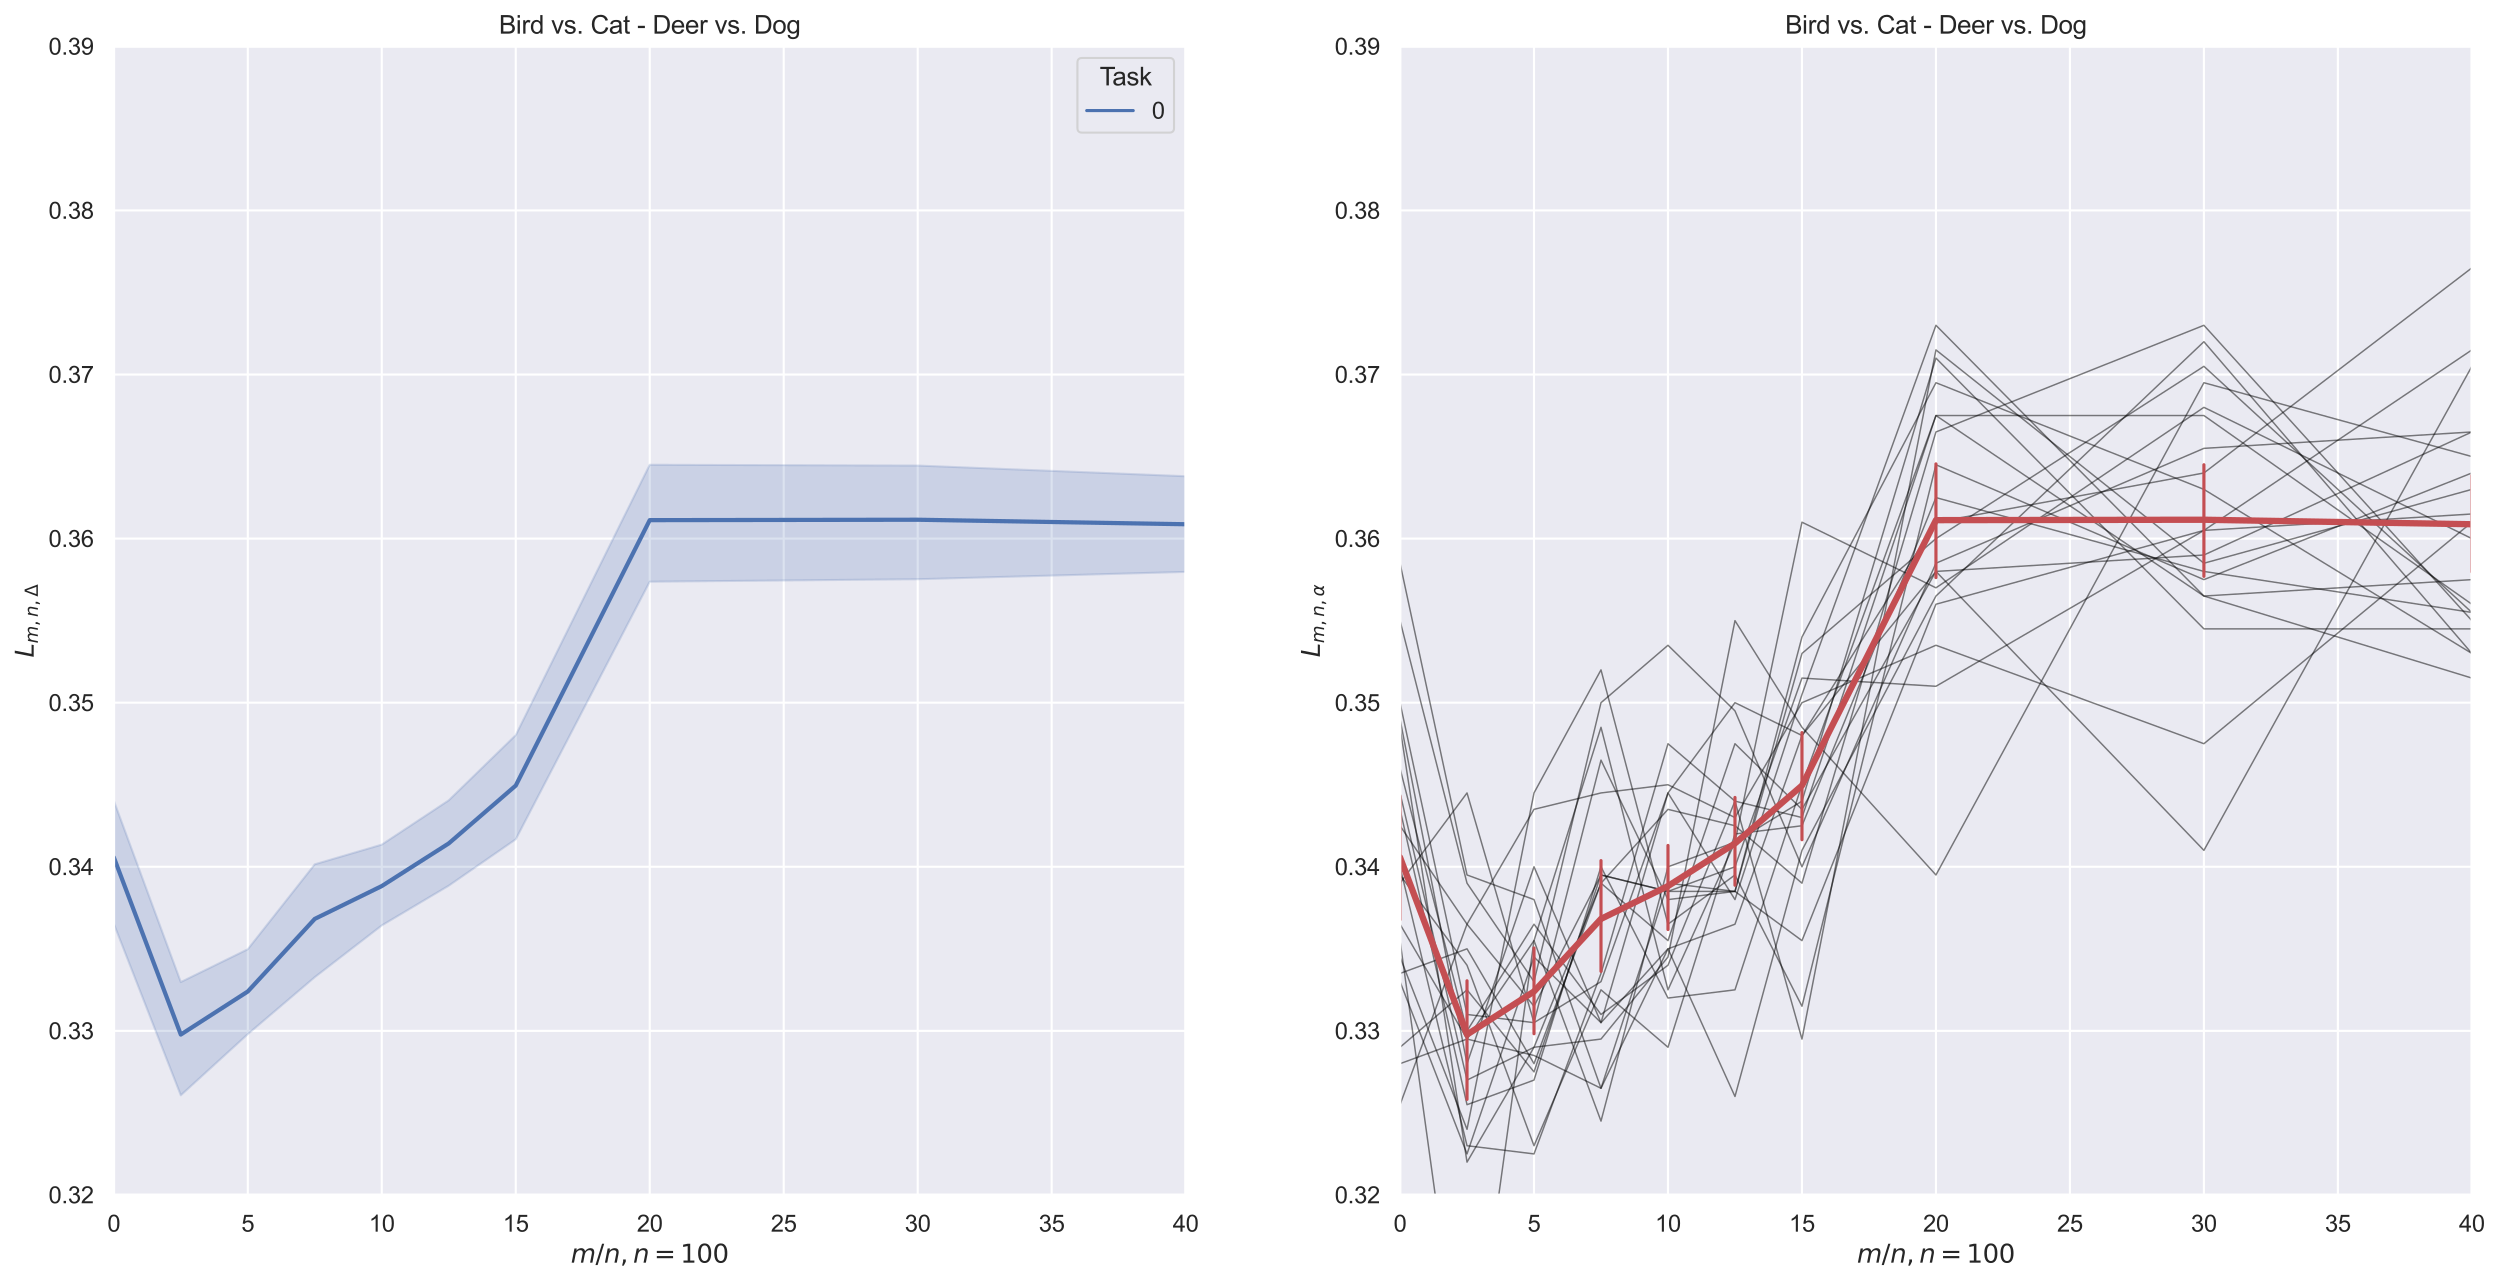 <?xml version="1.0" encoding="utf-8" standalone="no"?>
<!DOCTYPE svg PUBLIC "-//W3C//DTD SVG 1.1//EN"
  "http://www.w3.org/Graphics/SVG/1.1/DTD/svg11.dtd">
<svg xmlns:xlink="http://www.w3.org/1999/xlink" width="1183.184pt" height="607.27pt" viewBox="0 0 1183.184 607.27" xmlns="http://www.w3.org/2000/svg" version="1.1">
 <defs>
  <style type="text/css">*{stroke-linejoin: round; stroke-linecap: butt}</style>
 </defs>
 <g id="figure_1">
  <g id="patch_1">
   <path d="M 0 607.27 
L 1183.184 607.27 
L 1183.184 0 
L 0 0 
z
" style="fill: #ffffff"/>
  </g>
  <g id="axes_1">
   <g id="patch_2">
    <path d="M 53.867 565.536 
L 561.14 565.536 
L 561.14 21.936 
L 53.867 21.936 
z
" style="fill: #eaeaf2"/>
   </g>
   <g id="matplotlib.axis_1">
    <g id="xtick_1">
     <g id="line2d_1">
      <path d="M 53.867 565.536 
L 53.867 21.936 
" clip-path="url(#p4b720cc96a)" style="fill: none; stroke: #ffffff; stroke-linecap: round"/>
     </g>
     <g id="text_1">
      <!-- 0 -->
      <g style="fill: #262626" transform="translate(50.809 582.909)scale(0.11 -0.11)">
       <defs>
        <path id="ArialMT-30" d="M 266 2259 
Q 266 3072 433 3567 
Q 600 4063 929 4331 
Q 1259 4600 1759 4600 
Q 2128 4600 2406 4451 
Q 2684 4303 2865 4023 
Q 3047 3744 3150 3342 
Q 3253 2941 3253 2259 
Q 3253 1453 3087 958 
Q 2922 463 2592 192 
Q 2263 -78 1759 -78 
Q 1097 -78 719 397 
Q 266 969 266 2259 
z
M 844 2259 
Q 844 1131 1108 757 
Q 1372 384 1759 384 
Q 2147 384 2411 759 
Q 2675 1134 2675 2259 
Q 2675 3391 2411 3762 
Q 2147 4134 1753 4134 
Q 1366 4134 1134 3806 
Q 844 3388 844 2259 
z
" transform="scale(0.016)"/>
       </defs>
       <use xlink:href="#ArialMT-30"/>
      </g>
     </g>
    </g>
    <g id="xtick_2">
     <g id="line2d_2">
      <path d="M 117.276 565.536 
L 117.276 21.936 
" clip-path="url(#p4b720cc96a)" style="fill: none; stroke: #ffffff; stroke-linecap: round"/>
     </g>
     <g id="text_2">
      <!-- 5 -->
      <g style="fill: #262626" transform="translate(114.218 582.909)scale(0.11 -0.11)">
       <defs>
        <path id="ArialMT-35" d="M 266 1200 
L 856 1250 
Q 922 819 1161 601 
Q 1400 384 1738 384 
Q 2144 384 2425 690 
Q 2706 997 2706 1503 
Q 2706 1984 2436 2262 
Q 2166 2541 1728 2541 
Q 1456 2541 1237 2417 
Q 1019 2294 894 2097 
L 366 2166 
L 809 4519 
L 3088 4519 
L 3088 3981 
L 1259 3981 
L 1013 2750 
Q 1425 3038 1878 3038 
Q 2478 3038 2890 2622 
Q 3303 2206 3303 1553 
Q 3303 931 2941 478 
Q 2500 -78 1738 -78 
Q 1113 -78 717 272 
Q 322 622 266 1200 
z
" transform="scale(0.016)"/>
       </defs>
       <use xlink:href="#ArialMT-35"/>
      </g>
     </g>
    </g>
    <g id="xtick_3">
     <g id="line2d_3">
      <path d="M 180.685 565.536 
L 180.685 21.936 
" clip-path="url(#p4b720cc96a)" style="fill: none; stroke: #ffffff; stroke-linecap: round"/>
     </g>
     <g id="text_3">
      <!-- 10 -->
      <g style="fill: #262626" transform="translate(174.568 582.909)scale(0.11 -0.11)">
       <defs>
        <path id="ArialMT-31" d="M 2384 0 
L 1822 0 
L 1822 3584 
Q 1619 3391 1289 3197 
Q 959 3003 697 2906 
L 697 3450 
Q 1169 3672 1522 3987 
Q 1875 4303 2022 4600 
L 2384 4600 
L 2384 0 
z
" transform="scale(0.016)"/>
       </defs>
       <use xlink:href="#ArialMT-31"/>
       <use xlink:href="#ArialMT-30" x="55.615"/>
      </g>
     </g>
    </g>
    <g id="xtick_4">
     <g id="line2d_4">
      <path d="M 244.094 565.536 
L 244.094 21.936 
" clip-path="url(#p4b720cc96a)" style="fill: none; stroke: #ffffff; stroke-linecap: round"/>
     </g>
     <g id="text_4">
      <!-- 15 -->
      <g style="fill: #262626" transform="translate(237.977 582.909)scale(0.11 -0.11)">
       <use xlink:href="#ArialMT-31"/>
       <use xlink:href="#ArialMT-35" x="55.615"/>
      </g>
     </g>
    </g>
    <g id="xtick_5">
     <g id="line2d_5">
      <path d="M 307.503 565.536 
L 307.503 21.936 
" clip-path="url(#p4b720cc96a)" style="fill: none; stroke: #ffffff; stroke-linecap: round"/>
     </g>
     <g id="text_5">
      <!-- 20 -->
      <g style="fill: #262626" transform="translate(301.386 582.909)scale(0.11 -0.11)">
       <defs>
        <path id="ArialMT-32" d="M 3222 541 
L 3222 0 
L 194 0 
Q 188 203 259 391 
Q 375 700 629 1000 
Q 884 1300 1366 1694 
Q 2113 2306 2375 2664 
Q 2638 3022 2638 3341 
Q 2638 3675 2398 3904 
Q 2159 4134 1775 4134 
Q 1369 4134 1125 3890 
Q 881 3647 878 3216 
L 300 3275 
Q 359 3922 746 4261 
Q 1134 4600 1788 4600 
Q 2447 4600 2831 4234 
Q 3216 3869 3216 3328 
Q 3216 3053 3103 2787 
Q 2991 2522 2730 2228 
Q 2469 1934 1863 1422 
Q 1356 997 1212 845 
Q 1069 694 975 541 
L 3222 541 
z
" transform="scale(0.016)"/>
       </defs>
       <use xlink:href="#ArialMT-32"/>
       <use xlink:href="#ArialMT-30" x="55.615"/>
      </g>
     </g>
    </g>
    <g id="xtick_6">
     <g id="line2d_6">
      <path d="M 370.912 565.536 
L 370.912 21.936 
" clip-path="url(#p4b720cc96a)" style="fill: none; stroke: #ffffff; stroke-linecap: round"/>
     </g>
     <g id="text_6">
      <!-- 25 -->
      <g style="fill: #262626" transform="translate(364.795 582.909)scale(0.11 -0.11)">
       <use xlink:href="#ArialMT-32"/>
       <use xlink:href="#ArialMT-35" x="55.615"/>
      </g>
     </g>
    </g>
    <g id="xtick_7">
     <g id="line2d_7">
      <path d="M 434.322 565.536 
L 434.322 21.936 
" clip-path="url(#p4b720cc96a)" style="fill: none; stroke: #ffffff; stroke-linecap: round"/>
     </g>
     <g id="text_7">
      <!-- 30 -->
      <g style="fill: #262626" transform="translate(428.205 582.909)scale(0.11 -0.11)">
       <defs>
        <path id="ArialMT-33" d="M 269 1209 
L 831 1284 
Q 928 806 1161 595 
Q 1394 384 1728 384 
Q 2125 384 2398 659 
Q 2672 934 2672 1341 
Q 2672 1728 2419 1979 
Q 2166 2231 1775 2231 
Q 1616 2231 1378 2169 
L 1441 2663 
Q 1497 2656 1531 2656 
Q 1891 2656 2178 2843 
Q 2466 3031 2466 3422 
Q 2466 3731 2256 3934 
Q 2047 4138 1716 4138 
Q 1388 4138 1169 3931 
Q 950 3725 888 3313 
L 325 3413 
Q 428 3978 793 4289 
Q 1159 4600 1703 4600 
Q 2078 4600 2393 4439 
Q 2709 4278 2876 4000 
Q 3044 3722 3044 3409 
Q 3044 3113 2884 2869 
Q 2725 2625 2413 2481 
Q 2819 2388 3044 2092 
Q 3269 1797 3269 1353 
Q 3269 753 2831 336 
Q 2394 -81 1725 -81 
Q 1122 -81 723 278 
Q 325 638 269 1209 
z
" transform="scale(0.016)"/>
       </defs>
       <use xlink:href="#ArialMT-33"/>
       <use xlink:href="#ArialMT-30" x="55.615"/>
      </g>
     </g>
    </g>
    <g id="xtick_8">
     <g id="line2d_8">
      <path d="M 497.731 565.536 
L 497.731 21.936 
" clip-path="url(#p4b720cc96a)" style="fill: none; stroke: #ffffff; stroke-linecap: round"/>
     </g>
     <g id="text_8">
      <!-- 35 -->
      <g style="fill: #262626" transform="translate(491.614 582.909)scale(0.11 -0.11)">
       <use xlink:href="#ArialMT-33"/>
       <use xlink:href="#ArialMT-35" x="55.615"/>
      </g>
     </g>
    </g>
    <g id="xtick_9">
     <g id="line2d_9">
      <path d="M 561.14 565.536 
L 561.14 21.936 
" clip-path="url(#p4b720cc96a)" style="fill: none; stroke: #ffffff; stroke-linecap: round"/>
     </g>
     <g id="text_9">
      <!-- 40 -->
      <g style="fill: #262626" transform="translate(555.023 582.909)scale(0.11 -0.11)">
       <defs>
        <path id="ArialMT-34" d="M 2069 0 
L 2069 1097 
L 81 1097 
L 81 1613 
L 2172 4581 
L 2631 4581 
L 2631 1613 
L 3250 1613 
L 3250 1097 
L 2631 1097 
L 2631 0 
L 2069 0 
z
M 2069 1613 
L 2069 3678 
L 634 1613 
L 2069 1613 
z
" transform="scale(0.016)"/>
       </defs>
       <use xlink:href="#ArialMT-34"/>
       <use xlink:href="#ArialMT-30" x="55.615"/>
      </g>
     </g>
    </g>
    <g id="text_10">
     <!-- $m/n, n = 100$ -->
     <g style="fill: #262626" transform="translate(270.123 597.685)scale(0.12 -0.12)">
      <defs>
       <path id="DejaVuSans-Oblique-6d" d="M 5747 2113 
L 5338 0 
L 4763 0 
L 5166 2094 
Q 5191 2228 5203 2325 
Q 5216 2422 5216 2491 
Q 5216 2772 5059 2928 
Q 4903 3084 4622 3084 
Q 4203 3084 3875 2770 
Q 3547 2456 3450 1953 
L 3066 0 
L 2491 0 
L 2900 2094 
Q 2925 2209 2937 2307 
Q 2950 2406 2950 2484 
Q 2950 2769 2794 2926 
Q 2638 3084 2363 3084 
Q 1938 3084 1609 2770 
Q 1281 2456 1184 1953 
L 800 0 
L 225 0 
L 909 3500 
L 1484 3500 
L 1375 2956 
Q 1609 3263 1923 3423 
Q 2238 3584 2597 3584 
Q 2978 3584 3223 3384 
Q 3469 3184 3519 2828 
Q 3781 3197 4126 3390 
Q 4472 3584 4856 3584 
Q 5306 3584 5551 3325 
Q 5797 3066 5797 2591 
Q 5797 2488 5784 2364 
Q 5772 2241 5747 2113 
z
" transform="scale(0.016)"/>
       <path id="DejaVuSans-2f" d="M 1625 4666 
L 2156 4666 
L 531 -594 
L 0 -594 
L 1625 4666 
z
" transform="scale(0.016)"/>
       <path id="DejaVuSans-Oblique-6e" d="M 3566 2113 
L 3156 0 
L 2578 0 
L 2988 2091 
Q 3016 2238 3031 2350 
Q 3047 2463 3047 2528 
Q 3047 2791 2881 2937 
Q 2716 3084 2419 3084 
Q 1956 3084 1622 2776 
Q 1288 2469 1184 1941 
L 800 0 
L 225 0 
L 903 3500 
L 1478 3500 
L 1363 2950 
Q 1603 3253 1940 3418 
Q 2278 3584 2650 3584 
Q 3113 3584 3367 3334 
Q 3622 3084 3622 2631 
Q 3622 2519 3608 2391 
Q 3594 2263 3566 2113 
z
" transform="scale(0.016)"/>
       <path id="DejaVuSans-2c" d="M 750 794 
L 1409 794 
L 1409 256 
L 897 -744 
L 494 -744 
L 750 256 
L 750 794 
z
" transform="scale(0.016)"/>
       <path id="DejaVuSans-3d" d="M 678 2906 
L 4684 2906 
L 4684 2381 
L 678 2381 
L 678 2906 
z
M 678 1631 
L 4684 1631 
L 4684 1100 
L 678 1100 
L 678 1631 
z
" transform="scale(0.016)"/>
       <path id="DejaVuSans-31" d="M 794 531 
L 1825 531 
L 1825 4091 
L 703 3866 
L 703 4441 
L 1819 4666 
L 2450 4666 
L 2450 531 
L 3481 531 
L 3481 0 
L 794 0 
L 794 531 
z
" transform="scale(0.016)"/>
       <path id="DejaVuSans-30" d="M 2034 4250 
Q 1547 4250 1301 3770 
Q 1056 3291 1056 2328 
Q 1056 1369 1301 889 
Q 1547 409 2034 409 
Q 2525 409 2770 889 
Q 3016 1369 3016 2328 
Q 3016 3291 2770 3770 
Q 2525 4250 2034 4250 
z
M 2034 4750 
Q 2819 4750 3233 4129 
Q 3647 3509 3647 2328 
Q 3647 1150 3233 529 
Q 2819 -91 2034 -91 
Q 1250 -91 836 529 
Q 422 1150 422 2328 
Q 422 3509 836 4129 
Q 1250 4750 2034 4750 
z
" transform="scale(0.016)"/>
      </defs>
      <use xlink:href="#DejaVuSans-Oblique-6d" transform="translate(0 0.781)"/>
      <use xlink:href="#DejaVuSans-2f" transform="translate(97.412 0.781)"/>
      <use xlink:href="#DejaVuSans-Oblique-6e" transform="translate(131.104 0.781)"/>
      <use xlink:href="#DejaVuSans-2c" transform="translate(194.482 0.781)"/>
      <use xlink:href="#DejaVuSans-Oblique-6e" transform="translate(245.752 0.781)"/>
      <use xlink:href="#DejaVuSans-3d" transform="translate(328.613 0.781)"/>
      <use xlink:href="#DejaVuSans-31" transform="translate(431.885 0.781)"/>
      <use xlink:href="#DejaVuSans-30" transform="translate(495.508 0.781)"/>
      <use xlink:href="#DejaVuSans-30" transform="translate(559.131 0.781)"/>
     </g>
    </g>
   </g>
   <g id="matplotlib.axis_2">
    <g id="ytick_1">
     <g id="line2d_10">
      <path d="M 53.867 565.536 
L 561.14 565.536 
" clip-path="url(#p4b720cc96a)" style="fill: none; stroke: #ffffff; stroke-linecap: round"/>
     </g>
     <g id="text_11">
      <!-- 0.32 -->
      <g style="fill: #262626" transform="translate(22.96 569.472)scale(0.11 -0.11)">
       <defs>
        <path id="ArialMT-2e" d="M 581 0 
L 581 641 
L 1222 641 
L 1222 0 
L 581 0 
z
" transform="scale(0.016)"/>
       </defs>
       <use xlink:href="#ArialMT-30"/>
       <use xlink:href="#ArialMT-2e" x="55.615"/>
       <use xlink:href="#ArialMT-33" x="83.398"/>
       <use xlink:href="#ArialMT-32" x="139.014"/>
      </g>
     </g>
    </g>
    <g id="ytick_2">
     <g id="line2d_11">
      <path d="M 53.867 487.878 
L 561.14 487.878 
" clip-path="url(#p4b720cc96a)" style="fill: none; stroke: #ffffff; stroke-linecap: round"/>
     </g>
     <g id="text_12">
      <!-- 0.33 -->
      <g style="fill: #262626" transform="translate(22.96 491.815)scale(0.11 -0.11)">
       <use xlink:href="#ArialMT-30"/>
       <use xlink:href="#ArialMT-2e" x="55.615"/>
       <use xlink:href="#ArialMT-33" x="83.398"/>
       <use xlink:href="#ArialMT-33" x="139.014"/>
      </g>
     </g>
    </g>
    <g id="ytick_3">
     <g id="line2d_12">
      <path d="M 53.867 410.221 
L 561.14 410.221 
" clip-path="url(#p4b720cc96a)" style="fill: none; stroke: #ffffff; stroke-linecap: round"/>
     </g>
     <g id="text_13">
      <!-- 0.34 -->
      <g style="fill: #262626" transform="translate(22.96 414.158)scale(0.11 -0.11)">
       <use xlink:href="#ArialMT-30"/>
       <use xlink:href="#ArialMT-2e" x="55.615"/>
       <use xlink:href="#ArialMT-33" x="83.398"/>
       <use xlink:href="#ArialMT-34" x="139.014"/>
      </g>
     </g>
    </g>
    <g id="ytick_4">
     <g id="line2d_13">
      <path d="M 53.867 332.564 
L 561.14 332.564 
" clip-path="url(#p4b720cc96a)" style="fill: none; stroke: #ffffff; stroke-linecap: round"/>
     </g>
     <g id="text_14">
      <!-- 0.35 -->
      <g style="fill: #262626" transform="translate(22.96 336.501)scale(0.11 -0.11)">
       <use xlink:href="#ArialMT-30"/>
       <use xlink:href="#ArialMT-2e" x="55.615"/>
       <use xlink:href="#ArialMT-33" x="83.398"/>
       <use xlink:href="#ArialMT-35" x="139.014"/>
      </g>
     </g>
    </g>
    <g id="ytick_5">
     <g id="line2d_14">
      <path d="M 53.867 254.907 
L 561.14 254.907 
" clip-path="url(#p4b720cc96a)" style="fill: none; stroke: #ffffff; stroke-linecap: round"/>
     </g>
     <g id="text_15">
      <!-- 0.36 -->
      <g style="fill: #262626" transform="translate(22.96 258.844)scale(0.11 -0.11)">
       <defs>
        <path id="ArialMT-36" d="M 3184 3459 
L 2625 3416 
Q 2550 3747 2413 3897 
Q 2184 4138 1850 4138 
Q 1581 4138 1378 3988 
Q 1113 3794 959 3422 
Q 806 3050 800 2363 
Q 1003 2672 1297 2822 
Q 1591 2972 1913 2972 
Q 2475 2972 2870 2558 
Q 3266 2144 3266 1488 
Q 3266 1056 3080 686 
Q 2894 316 2569 119 
Q 2244 -78 1831 -78 
Q 1128 -78 684 439 
Q 241 956 241 2144 
Q 241 3472 731 4075 
Q 1159 4600 1884 4600 
Q 2425 4600 2770 4297 
Q 3116 3994 3184 3459 
z
M 888 1484 
Q 888 1194 1011 928 
Q 1134 663 1356 523 
Q 1578 384 1822 384 
Q 2178 384 2434 671 
Q 2691 959 2691 1453 
Q 2691 1928 2437 2201 
Q 2184 2475 1800 2475 
Q 1419 2475 1153 2201 
Q 888 1928 888 1484 
z
" transform="scale(0.016)"/>
       </defs>
       <use xlink:href="#ArialMT-30"/>
       <use xlink:href="#ArialMT-2e" x="55.615"/>
       <use xlink:href="#ArialMT-33" x="83.398"/>
       <use xlink:href="#ArialMT-36" x="139.014"/>
      </g>
     </g>
    </g>
    <g id="ytick_6">
     <g id="line2d_15">
      <path d="M 53.867 177.25 
L 561.14 177.25 
" clip-path="url(#p4b720cc96a)" style="fill: none; stroke: #ffffff; stroke-linecap: round"/>
     </g>
     <g id="text_16">
      <!-- 0.37 -->
      <g style="fill: #262626" transform="translate(22.96 181.187)scale(0.11 -0.11)">
       <defs>
        <path id="ArialMT-37" d="M 303 3981 
L 303 4522 
L 3269 4522 
L 3269 4084 
Q 2831 3619 2401 2847 
Q 1972 2075 1738 1259 
Q 1569 684 1522 0 
L 944 0 
Q 953 541 1156 1306 
Q 1359 2072 1739 2783 
Q 2119 3494 2547 3981 
L 303 3981 
z
" transform="scale(0.016)"/>
       </defs>
       <use xlink:href="#ArialMT-30"/>
       <use xlink:href="#ArialMT-2e" x="55.615"/>
       <use xlink:href="#ArialMT-33" x="83.398"/>
       <use xlink:href="#ArialMT-37" x="139.014"/>
      </g>
     </g>
    </g>
    <g id="ytick_7">
     <g id="line2d_16">
      <path d="M 53.867 99.593 
L 561.14 99.593 
" clip-path="url(#p4b720cc96a)" style="fill: none; stroke: #ffffff; stroke-linecap: round"/>
     </g>
     <g id="text_17">
      <!-- 0.38 -->
      <g style="fill: #262626" transform="translate(22.96 103.53)scale(0.11 -0.11)">
       <defs>
        <path id="ArialMT-38" d="M 1131 2484 
Q 781 2613 612 2850 
Q 444 3088 444 3419 
Q 444 3919 803 4259 
Q 1163 4600 1759 4600 
Q 2359 4600 2725 4251 
Q 3091 3903 3091 3403 
Q 3091 3084 2923 2848 
Q 2756 2613 2416 2484 
Q 2838 2347 3058 2040 
Q 3278 1734 3278 1309 
Q 3278 722 2862 322 
Q 2447 -78 1769 -78 
Q 1091 -78 675 323 
Q 259 725 259 1325 
Q 259 1772 486 2073 
Q 713 2375 1131 2484 
z
M 1019 3438 
Q 1019 3113 1228 2906 
Q 1438 2700 1772 2700 
Q 2097 2700 2305 2904 
Q 2513 3109 2513 3406 
Q 2513 3716 2298 3927 
Q 2084 4138 1766 4138 
Q 1444 4138 1231 3931 
Q 1019 3725 1019 3438 
z
M 838 1322 
Q 838 1081 952 856 
Q 1066 631 1291 507 
Q 1516 384 1775 384 
Q 2178 384 2440 643 
Q 2703 903 2703 1303 
Q 2703 1709 2433 1975 
Q 2163 2241 1756 2241 
Q 1359 2241 1098 1978 
Q 838 1716 838 1322 
z
" transform="scale(0.016)"/>
       </defs>
       <use xlink:href="#ArialMT-30"/>
       <use xlink:href="#ArialMT-2e" x="55.615"/>
       <use xlink:href="#ArialMT-33" x="83.398"/>
       <use xlink:href="#ArialMT-38" x="139.014"/>
      </g>
     </g>
    </g>
    <g id="ytick_8">
     <g id="line2d_17">
      <path d="M 53.867 21.936 
L 561.14 21.936 
" clip-path="url(#p4b720cc96a)" style="fill: none; stroke: #ffffff; stroke-linecap: round"/>
     </g>
     <g id="text_18">
      <!-- 0.39 -->
      <g style="fill: #262626" transform="translate(22.96 25.872)scale(0.11 -0.11)">
       <defs>
        <path id="ArialMT-39" d="M 350 1059 
L 891 1109 
Q 959 728 1153 556 
Q 1347 384 1650 384 
Q 1909 384 2104 503 
Q 2300 622 2425 820 
Q 2550 1019 2634 1356 
Q 2719 1694 2719 2044 
Q 2719 2081 2716 2156 
Q 2547 1888 2255 1720 
Q 1963 1553 1622 1553 
Q 1053 1553 659 1965 
Q 266 2378 266 3053 
Q 266 3750 677 4175 
Q 1088 4600 1706 4600 
Q 2153 4600 2523 4359 
Q 2894 4119 3086 3673 
Q 3278 3228 3278 2384 
Q 3278 1506 3087 986 
Q 2897 466 2520 194 
Q 2144 -78 1638 -78 
Q 1100 -78 759 220 
Q 419 519 350 1059 
z
M 2653 3081 
Q 2653 3566 2395 3850 
Q 2138 4134 1775 4134 
Q 1400 4134 1122 3828 
Q 844 3522 844 3034 
Q 844 2597 1108 2323 
Q 1372 2050 1759 2050 
Q 2150 2050 2401 2323 
Q 2653 2597 2653 3081 
z
" transform="scale(0.016)"/>
       </defs>
       <use xlink:href="#ArialMT-30"/>
       <use xlink:href="#ArialMT-2e" x="55.615"/>
       <use xlink:href="#ArialMT-33" x="83.398"/>
       <use xlink:href="#ArialMT-39" x="139.014"/>
      </g>
     </g>
    </g>
    <g id="text_19">
     <!-- $L_{m, n, \Delta}$ -->
     <g style="fill: #262626" transform="translate(15.96 311.196)rotate(-90)scale(0.12 -0.12)">
      <defs>
       <path id="DejaVuSans-Oblique-4c" d="M 1075 4666 
L 1709 4666 
L 909 525 
L 3181 525 
L 3078 0 
L 172 0 
L 1075 4666 
z
" transform="scale(0.016)"/>
       <path id="DejaVuSans-394" d="M 2188 4044 
L 906 525 
L 3472 525 
L 2188 4044 
z
M 50 0 
L 1831 4666 
L 2547 4666 
L 4325 0 
L 50 0 
z
" transform="scale(0.016)"/>
      </defs>
      <use xlink:href="#DejaVuSans-Oblique-4c" transform="translate(0 0.094)"/>
      <use xlink:href="#DejaVuSans-Oblique-6d" transform="translate(55.713 -16.312)scale(0.7)"/>
      <use xlink:href="#DejaVuSans-2c" transform="translate(123.901 -16.312)scale(0.7)"/>
      <use xlink:href="#DejaVuSans-Oblique-6e" transform="translate(159.79 -16.312)scale(0.7)"/>
      <use xlink:href="#DejaVuSans-2c" transform="translate(204.155 -16.312)scale(0.7)"/>
      <use xlink:href="#DejaVuSans-394" transform="translate(240.044 -16.312)scale(0.7)"/>
     </g>
    </g>
   </g>
   <g id="PolyCollection_1">
    <defs>
     <path id="m88173a6c9e" d="M 53.867 -228.306 
L 53.867 -170.058 
L 85.572 -88.901 
L 117.276 -117.833 
L 148.981 -144.814 
L 180.685 -169.281 
L 212.39 -188.108 
L 244.094 -210.051 
L 307.503 -331.963 
L 434.322 -333.138 
L 561.14 -336.613 
L 561.14 -381.877 
L 561.14 -381.877 
L 434.322 -386.93 
L 307.503 -387.309 
L 244.094 -259.373 
L 212.39 -228.505 
L 180.685 -207.542 
L 148.981 -198.228 
L 117.276 -158.026 
L 85.572 -142.499 
L 53.867 -228.306 
z
" style="stroke: #4c72b0; stroke-opacity: 0.2"/>
    </defs>
    <g clip-path="url(#p4b720cc96a)">
     <use xlink:href="#m88173a6c9e" x="0" y="607.27" style="fill: #4c72b0; fill-opacity: 0.2; stroke: #4c72b0; stroke-opacity: 0.2"/>
    </g>
   </g>
   <g id="line2d_18">
    <path d="M 53.867 405.756 
L 85.572 489.626 
L 117.276 469.241 
L 148.981 434.877 
L 180.685 419.346 
L 212.39 399.155 
L 244.094 371.781 
L 307.503 246.171 
L 434.322 245.976 
L 561.14 248.112 
" clip-path="url(#p4b720cc96a)" style="fill: none; stroke: #4c72b0; stroke-width: 2; stroke-linecap: round"/>
   </g>
   <g id="line2d_19"/>
   <g id="patch_3">
    <path d="M 53.867 565.536 
L 53.867 21.936 
" style="fill: none; stroke: #ffffff; stroke-width: 1.25; stroke-linejoin: miter; stroke-linecap: square"/>
   </g>
   <g id="patch_4">
    <path d="M 561.14 565.536 
L 561.14 21.936 
" style="fill: none; stroke: #ffffff; stroke-width: 1.25; stroke-linejoin: miter; stroke-linecap: square"/>
   </g>
   <g id="patch_5">
    <path d="M 53.867 565.536 
L 561.14 565.536 
" style="fill: none; stroke: #ffffff; stroke-width: 1.25; stroke-linejoin: miter; stroke-linecap: square"/>
   </g>
   <g id="patch_6">
    <path d="M 53.867 21.936 
L 561.14 21.936 
" style="fill: none; stroke: #ffffff; stroke-width: 1.25; stroke-linejoin: miter; stroke-linecap: square"/>
   </g>
   <g id="text_20">
    <!-- Bird vs. Cat - Deer vs. Dog -->
    <g style="fill: #262626" transform="translate(236.154 15.936)scale(0.12 -0.12)">
     <defs>
      <path id="ArialMT-42" d="M 469 0 
L 469 4581 
L 2188 4581 
Q 2713 4581 3030 4442 
Q 3347 4303 3526 4014 
Q 3706 3725 3706 3409 
Q 3706 3116 3547 2856 
Q 3388 2597 3066 2438 
Q 3481 2316 3704 2022 
Q 3928 1728 3928 1328 
Q 3928 1006 3792 729 
Q 3656 453 3456 303 
Q 3256 153 2954 76 
Q 2653 0 2216 0 
L 469 0 
z
M 1075 2656 
L 2066 2656 
Q 2469 2656 2644 2709 
Q 2875 2778 2992 2937 
Q 3109 3097 3109 3338 
Q 3109 3566 3000 3739 
Q 2891 3913 2687 3977 
Q 2484 4041 1991 4041 
L 1075 4041 
L 1075 2656 
z
M 1075 541 
L 2216 541 
Q 2509 541 2628 563 
Q 2838 600 2978 687 
Q 3119 775 3209 942 
Q 3300 1109 3300 1328 
Q 3300 1584 3169 1773 
Q 3038 1963 2805 2039 
Q 2572 2116 2134 2116 
L 1075 2116 
L 1075 541 
z
" transform="scale(0.016)"/>
      <path id="ArialMT-69" d="M 425 3934 
L 425 4581 
L 988 4581 
L 988 3934 
L 425 3934 
z
M 425 0 
L 425 3319 
L 988 3319 
L 988 0 
L 425 0 
z
" transform="scale(0.016)"/>
      <path id="ArialMT-72" d="M 416 0 
L 416 3319 
L 922 3319 
L 922 2816 
Q 1116 3169 1280 3281 
Q 1444 3394 1641 3394 
Q 1925 3394 2219 3213 
L 2025 2691 
Q 1819 2813 1613 2813 
Q 1428 2813 1281 2702 
Q 1134 2591 1072 2394 
Q 978 2094 978 1738 
L 978 0 
L 416 0 
z
" transform="scale(0.016)"/>
      <path id="ArialMT-64" d="M 2575 0 
L 2575 419 
Q 2259 -75 1647 -75 
Q 1250 -75 917 144 
Q 584 363 401 755 
Q 219 1147 219 1656 
Q 219 2153 384 2558 
Q 550 2963 881 3178 
Q 1213 3394 1622 3394 
Q 1922 3394 2156 3267 
Q 2391 3141 2538 2938 
L 2538 4581 
L 3097 4581 
L 3097 0 
L 2575 0 
z
M 797 1656 
Q 797 1019 1065 703 
Q 1334 388 1700 388 
Q 2069 388 2326 689 
Q 2584 991 2584 1609 
Q 2584 2291 2321 2609 
Q 2059 2928 1675 2928 
Q 1300 2928 1048 2622 
Q 797 2316 797 1656 
z
" transform="scale(0.016)"/>
      <path id="ArialMT-20" transform="scale(0.016)"/>
      <path id="ArialMT-76" d="M 1344 0 
L 81 3319 
L 675 3319 
L 1388 1331 
Q 1503 1009 1600 663 
Q 1675 925 1809 1294 
L 2547 3319 
L 3125 3319 
L 1869 0 
L 1344 0 
z
" transform="scale(0.016)"/>
      <path id="ArialMT-73" d="M 197 991 
L 753 1078 
Q 800 744 1014 566 
Q 1228 388 1613 388 
Q 2000 388 2187 545 
Q 2375 703 2375 916 
Q 2375 1106 2209 1216 
Q 2094 1291 1634 1406 
Q 1016 1563 777 1677 
Q 538 1791 414 1992 
Q 291 2194 291 2438 
Q 291 2659 392 2848 
Q 494 3038 669 3163 
Q 800 3259 1026 3326 
Q 1253 3394 1513 3394 
Q 1903 3394 2198 3281 
Q 2494 3169 2634 2976 
Q 2775 2784 2828 2463 
L 2278 2388 
Q 2241 2644 2061 2787 
Q 1881 2931 1553 2931 
Q 1166 2931 1000 2803 
Q 834 2675 834 2503 
Q 834 2394 903 2306 
Q 972 2216 1119 2156 
Q 1203 2125 1616 2013 
Q 2213 1853 2448 1751 
Q 2684 1650 2818 1456 
Q 2953 1263 2953 975 
Q 2953 694 2789 445 
Q 2625 197 2315 61 
Q 2006 -75 1616 -75 
Q 969 -75 630 194 
Q 291 463 197 991 
z
" transform="scale(0.016)"/>
      <path id="ArialMT-43" d="M 3763 1606 
L 4369 1453 
Q 4178 706 3683 314 
Q 3188 -78 2472 -78 
Q 1731 -78 1267 223 
Q 803 525 561 1097 
Q 319 1669 319 2325 
Q 319 3041 592 3573 
Q 866 4106 1370 4382 
Q 1875 4659 2481 4659 
Q 3169 4659 3637 4309 
Q 4106 3959 4291 3325 
L 3694 3184 
Q 3534 3684 3231 3912 
Q 2928 4141 2469 4141 
Q 1941 4141 1586 3887 
Q 1231 3634 1087 3207 
Q 944 2781 944 2328 
Q 944 1744 1114 1308 
Q 1284 872 1643 656 
Q 2003 441 2422 441 
Q 2931 441 3284 734 
Q 3638 1028 3763 1606 
z
" transform="scale(0.016)"/>
      <path id="ArialMT-61" d="M 2588 409 
Q 2275 144 1986 34 
Q 1697 -75 1366 -75 
Q 819 -75 525 192 
Q 231 459 231 875 
Q 231 1119 342 1320 
Q 453 1522 633 1644 
Q 813 1766 1038 1828 
Q 1203 1872 1538 1913 
Q 2219 1994 2541 2106 
Q 2544 2222 2544 2253 
Q 2544 2597 2384 2738 
Q 2169 2928 1744 2928 
Q 1347 2928 1158 2789 
Q 969 2650 878 2297 
L 328 2372 
Q 403 2725 575 2942 
Q 747 3159 1072 3276 
Q 1397 3394 1825 3394 
Q 2250 3394 2515 3294 
Q 2781 3194 2906 3042 
Q 3031 2891 3081 2659 
Q 3109 2516 3109 2141 
L 3109 1391 
Q 3109 606 3145 398 
Q 3181 191 3288 0 
L 2700 0 
Q 2613 175 2588 409 
z
M 2541 1666 
Q 2234 1541 1622 1453 
Q 1275 1403 1131 1340 
Q 988 1278 909 1158 
Q 831 1038 831 891 
Q 831 666 1001 516 
Q 1172 366 1500 366 
Q 1825 366 2078 508 
Q 2331 650 2450 897 
Q 2541 1088 2541 1459 
L 2541 1666 
z
" transform="scale(0.016)"/>
      <path id="ArialMT-74" d="M 1650 503 
L 1731 6 
Q 1494 -44 1306 -44 
Q 1000 -44 831 53 
Q 663 150 594 308 
Q 525 466 525 972 
L 525 2881 
L 113 2881 
L 113 3319 
L 525 3319 
L 525 4141 
L 1084 4478 
L 1084 3319 
L 1650 3319 
L 1650 2881 
L 1084 2881 
L 1084 941 
Q 1084 700 1114 631 
Q 1144 563 1211 522 
Q 1278 481 1403 481 
Q 1497 481 1650 503 
z
" transform="scale(0.016)"/>
      <path id="ArialMT-2d" d="M 203 1375 
L 203 1941 
L 1931 1941 
L 1931 1375 
L 203 1375 
z
" transform="scale(0.016)"/>
      <path id="ArialMT-44" d="M 494 0 
L 494 4581 
L 2072 4581 
Q 2606 4581 2888 4516 
Q 3281 4425 3559 4188 
Q 3922 3881 4101 3404 
Q 4281 2928 4281 2316 
Q 4281 1794 4159 1391 
Q 4038 988 3847 723 
Q 3656 459 3429 307 
Q 3203 156 2883 78 
Q 2563 0 2147 0 
L 494 0 
z
M 1100 541 
L 2078 541 
Q 2531 541 2789 625 
Q 3047 709 3200 863 
Q 3416 1078 3536 1442 
Q 3656 1806 3656 2325 
Q 3656 3044 3420 3430 
Q 3184 3816 2847 3947 
Q 2603 4041 2063 4041 
L 1100 4041 
L 1100 541 
z
" transform="scale(0.016)"/>
      <path id="ArialMT-65" d="M 2694 1069 
L 3275 997 
Q 3138 488 2766 206 
Q 2394 -75 1816 -75 
Q 1088 -75 661 373 
Q 234 822 234 1631 
Q 234 2469 665 2931 
Q 1097 3394 1784 3394 
Q 2450 3394 2872 2941 
Q 3294 2488 3294 1666 
Q 3294 1616 3291 1516 
L 816 1516 
Q 847 969 1125 678 
Q 1403 388 1819 388 
Q 2128 388 2347 550 
Q 2566 713 2694 1069 
z
M 847 1978 
L 2700 1978 
Q 2663 2397 2488 2606 
Q 2219 2931 1791 2931 
Q 1403 2931 1139 2672 
Q 875 2413 847 1978 
z
" transform="scale(0.016)"/>
      <path id="ArialMT-6f" d="M 213 1659 
Q 213 2581 725 3025 
Q 1153 3394 1769 3394 
Q 2453 3394 2887 2945 
Q 3322 2497 3322 1706 
Q 3322 1066 3130 698 
Q 2938 331 2570 128 
Q 2203 -75 1769 -75 
Q 1072 -75 642 372 
Q 213 819 213 1659 
z
M 791 1659 
Q 791 1022 1069 705 
Q 1347 388 1769 388 
Q 2188 388 2466 706 
Q 2744 1025 2744 1678 
Q 2744 2294 2464 2611 
Q 2184 2928 1769 2928 
Q 1347 2928 1069 2612 
Q 791 2297 791 1659 
z
" transform="scale(0.016)"/>
      <path id="ArialMT-67" d="M 319 -275 
L 866 -356 
Q 900 -609 1056 -725 
Q 1266 -881 1628 -881 
Q 2019 -881 2231 -725 
Q 2444 -569 2519 -288 
Q 2563 -116 2559 434 
Q 2191 0 1641 0 
Q 956 0 581 494 
Q 206 988 206 1678 
Q 206 2153 378 2554 
Q 550 2956 876 3175 
Q 1203 3394 1644 3394 
Q 2231 3394 2613 2919 
L 2613 3319 
L 3131 3319 
L 3131 450 
Q 3131 -325 2973 -648 
Q 2816 -972 2473 -1159 
Q 2131 -1347 1631 -1347 
Q 1038 -1347 672 -1080 
Q 306 -813 319 -275 
z
M 784 1719 
Q 784 1066 1043 766 
Q 1303 466 1694 466 
Q 2081 466 2343 764 
Q 2606 1063 2606 1700 
Q 2606 2309 2336 2618 
Q 2066 2928 1684 2928 
Q 1309 2928 1046 2623 
Q 784 2319 784 1719 
z
" transform="scale(0.016)"/>
     </defs>
     <use xlink:href="#ArialMT-42"/>
     <use xlink:href="#ArialMT-69" x="66.699"/>
     <use xlink:href="#ArialMT-72" x="88.916"/>
     <use xlink:href="#ArialMT-64" x="122.217"/>
     <use xlink:href="#ArialMT-20" x="177.832"/>
     <use xlink:href="#ArialMT-76" x="205.615"/>
     <use xlink:href="#ArialMT-73" x="255.615"/>
     <use xlink:href="#ArialMT-2e" x="305.615"/>
     <use xlink:href="#ArialMT-20" x="333.398"/>
     <use xlink:href="#ArialMT-43" x="361.182"/>
     <use xlink:href="#ArialMT-61" x="433.398"/>
     <use xlink:href="#ArialMT-74" x="489.014"/>
     <use xlink:href="#ArialMT-20" x="516.797"/>
     <use xlink:href="#ArialMT-2d" x="544.58"/>
     <use xlink:href="#ArialMT-20" x="577.881"/>
     <use xlink:href="#ArialMT-44" x="605.664"/>
     <use xlink:href="#ArialMT-65" x="677.881"/>
     <use xlink:href="#ArialMT-65" x="733.496"/>
     <use xlink:href="#ArialMT-72" x="789.111"/>
     <use xlink:href="#ArialMT-20" x="822.412"/>
     <use xlink:href="#ArialMT-76" x="850.195"/>
     <use xlink:href="#ArialMT-73" x="900.195"/>
     <use xlink:href="#ArialMT-2e" x="950.195"/>
     <use xlink:href="#ArialMT-20" x="977.979"/>
     <use xlink:href="#ArialMT-44" x="1005.762"/>
     <use xlink:href="#ArialMT-6f" x="1077.979"/>
     <use xlink:href="#ArialMT-67" x="1133.594"/>
    </g>
   </g>
   <g id="legend_1">
    <g id="patch_7">
     <path d="M 512.123 62.77 
L 553.44 62.77 
Q 555.64 62.77 555.64 60.57 
L 555.64 29.636 
Q 555.64 27.436 553.44 27.436 
L 512.123 27.436 
Q 509.923 27.436 509.923 29.636 
L 509.923 60.57 
Q 509.923 62.77 512.123 62.77 
z
" style="fill: #eaeaf2; opacity: 0.8; stroke: #cccccc; stroke-linejoin: miter"/>
    </g>
    <g id="text_21">
     <!-- Task -->
     <g style="fill: #262626" transform="translate(520.447 40.425)scale(0.12 -0.12)">
      <defs>
       <path id="ArialMT-54" d="M 1659 0 
L 1659 4041 
L 150 4041 
L 150 4581 
L 3781 4581 
L 3781 4041 
L 2266 4041 
L 2266 0 
L 1659 0 
z
" transform="scale(0.016)"/>
       <path id="ArialMT-6b" d="M 425 0 
L 425 4581 
L 988 4581 
L 988 1969 
L 2319 3319 
L 3047 3319 
L 1778 2088 
L 3175 0 
L 2481 0 
L 1384 1697 
L 988 1316 
L 988 0 
L 425 0 
z
" transform="scale(0.016)"/>
      </defs>
      <use xlink:href="#ArialMT-54"/>
      <use xlink:href="#ArialMT-61" x="49.959"/>
      <use xlink:href="#ArialMT-73" x="105.574"/>
      <use xlink:href="#ArialMT-6b" x="155.574"/>
     </g>
    </g>
    <g id="line2d_20">
     <path d="M 514.323 52.334 
L 525.323 52.334 
L 536.323 52.334 
" style="fill: none; stroke: #4c72b0; stroke-width: 1.5; stroke-linecap: round"/>
    </g>
    <g id="text_22">
     <!-- 0 -->
     <g style="fill: #262626" transform="translate(545.123 56.184)scale(0.11 -0.11)">
      <use xlink:href="#ArialMT-30"/>
     </g>
    </g>
   </g>
  </g>
  <g id="axes_2">
   <g id="patch_8">
    <path d="M 662.594 565.536 
L 1169.867 565.536 
L 1169.867 21.936 
L 662.594 21.936 
z
" style="fill: #eaeaf2"/>
   </g>
   <g id="matplotlib.axis_3">
    <g id="xtick_10">
     <g id="line2d_21">
      <path d="M 662.594 565.536 
L 662.594 21.936 
" clip-path="url(#p42504a73b5)" style="fill: none; stroke: #ffffff; stroke-linecap: round"/>
     </g>
     <g id="text_23">
      <!-- 0 -->
      <g style="fill: #262626" transform="translate(659.536 582.909)scale(0.11 -0.11)">
       <use xlink:href="#ArialMT-30"/>
      </g>
     </g>
    </g>
    <g id="xtick_11">
     <g id="line2d_22">
      <path d="M 726.003 565.536 
L 726.003 21.936 
" clip-path="url(#p42504a73b5)" style="fill: none; stroke: #ffffff; stroke-linecap: round"/>
     </g>
     <g id="text_24">
      <!-- 5 -->
      <g style="fill: #262626" transform="translate(722.945 582.909)scale(0.11 -0.11)">
       <use xlink:href="#ArialMT-35"/>
      </g>
     </g>
    </g>
    <g id="xtick_12">
     <g id="line2d_23">
      <path d="M 789.412 565.536 
L 789.412 21.936 
" clip-path="url(#p42504a73b5)" style="fill: none; stroke: #ffffff; stroke-linecap: round"/>
     </g>
     <g id="text_25">
      <!-- 10 -->
      <g style="fill: #262626" transform="translate(783.295 582.909)scale(0.11 -0.11)">
       <use xlink:href="#ArialMT-31"/>
       <use xlink:href="#ArialMT-30" x="55.615"/>
      </g>
     </g>
    </g>
    <g id="xtick_13">
     <g id="line2d_24">
      <path d="M 852.822 565.536 
L 852.822 21.936 
" clip-path="url(#p42504a73b5)" style="fill: none; stroke: #ffffff; stroke-linecap: round"/>
     </g>
     <g id="text_26">
      <!-- 15 -->
      <g style="fill: #262626" transform="translate(846.705 582.909)scale(0.11 -0.11)">
       <use xlink:href="#ArialMT-31"/>
       <use xlink:href="#ArialMT-35" x="55.615"/>
      </g>
     </g>
    </g>
    <g id="xtick_14">
     <g id="line2d_25">
      <path d="M 916.231 565.536 
L 916.231 21.936 
" clip-path="url(#p42504a73b5)" style="fill: none; stroke: #ffffff; stroke-linecap: round"/>
     </g>
     <g id="text_27">
      <!-- 20 -->
      <g style="fill: #262626" transform="translate(910.114 582.909)scale(0.11 -0.11)">
       <use xlink:href="#ArialMT-32"/>
       <use xlink:href="#ArialMT-30" x="55.615"/>
      </g>
     </g>
    </g>
    <g id="xtick_15">
     <g id="line2d_26">
      <path d="M 979.64 565.536 
L 979.64 21.936 
" clip-path="url(#p42504a73b5)" style="fill: none; stroke: #ffffff; stroke-linecap: round"/>
     </g>
     <g id="text_28">
      <!-- 25 -->
      <g style="fill: #262626" transform="translate(973.523 582.909)scale(0.11 -0.11)">
       <use xlink:href="#ArialMT-32"/>
       <use xlink:href="#ArialMT-35" x="55.615"/>
      </g>
     </g>
    </g>
    <g id="xtick_16">
     <g id="line2d_27">
      <path d="M 1043.049 565.536 
L 1043.049 21.936 
" clip-path="url(#p42504a73b5)" style="fill: none; stroke: #ffffff; stroke-linecap: round"/>
     </g>
     <g id="text_29">
      <!-- 30 -->
      <g style="fill: #262626" transform="translate(1036.932 582.909)scale(0.11 -0.11)">
       <use xlink:href="#ArialMT-33"/>
       <use xlink:href="#ArialMT-30" x="55.615"/>
      </g>
     </g>
    </g>
    <g id="xtick_17">
     <g id="line2d_28">
      <path d="M 1106.458 565.536 
L 1106.458 21.936 
" clip-path="url(#p42504a73b5)" style="fill: none; stroke: #ffffff; stroke-linecap: round"/>
     </g>
     <g id="text_30">
      <!-- 35 -->
      <g style="fill: #262626" transform="translate(1100.341 582.909)scale(0.11 -0.11)">
       <use xlink:href="#ArialMT-33"/>
       <use xlink:href="#ArialMT-35" x="55.615"/>
      </g>
     </g>
    </g>
    <g id="xtick_18">
     <g id="line2d_29">
      <path d="M 1169.867 565.536 
L 1169.867 21.936 
" clip-path="url(#p42504a73b5)" style="fill: none; stroke: #ffffff; stroke-linecap: round"/>
     </g>
     <g id="text_31">
      <!-- 40 -->
      <g style="fill: #262626" transform="translate(1163.75 582.909)scale(0.11 -0.11)">
       <use xlink:href="#ArialMT-34"/>
       <use xlink:href="#ArialMT-30" x="55.615"/>
      </g>
     </g>
    </g>
    <g id="text_32">
     <!-- $m/n, n=100$ -->
     <g style="fill: #262626" transform="translate(878.851 597.685)scale(0.12 -0.12)">
      <use xlink:href="#DejaVuSans-Oblique-6d" transform="translate(0 0.781)"/>
      <use xlink:href="#DejaVuSans-2f" transform="translate(97.412 0.781)"/>
      <use xlink:href="#DejaVuSans-Oblique-6e" transform="translate(131.104 0.781)"/>
      <use xlink:href="#DejaVuSans-2c" transform="translate(194.482 0.781)"/>
      <use xlink:href="#DejaVuSans-Oblique-6e" transform="translate(245.752 0.781)"/>
      <use xlink:href="#DejaVuSans-3d" transform="translate(328.613 0.781)"/>
      <use xlink:href="#DejaVuSans-31" transform="translate(431.885 0.781)"/>
      <use xlink:href="#DejaVuSans-30" transform="translate(495.508 0.781)"/>
      <use xlink:href="#DejaVuSans-30" transform="translate(559.131 0.781)"/>
     </g>
    </g>
   </g>
   <g id="matplotlib.axis_4">
    <g id="ytick_9">
     <g id="line2d_30">
      <path d="M 662.594 565.536 
L 1169.867 565.536 
" clip-path="url(#p42504a73b5)" style="fill: none; stroke: #ffffff; stroke-linecap: round"/>
     </g>
     <g id="text_33">
      <!-- 0.32 -->
      <g style="fill: #262626" transform="translate(631.687 569.472)scale(0.11 -0.11)">
       <use xlink:href="#ArialMT-30"/>
       <use xlink:href="#ArialMT-2e" x="55.615"/>
       <use xlink:href="#ArialMT-33" x="83.398"/>
       <use xlink:href="#ArialMT-32" x="139.014"/>
      </g>
     </g>
    </g>
    <g id="ytick_10">
     <g id="line2d_31">
      <path d="M 662.594 487.878 
L 1169.867 487.878 
" clip-path="url(#p42504a73b5)" style="fill: none; stroke: #ffffff; stroke-linecap: round"/>
     </g>
     <g id="text_34">
      <!-- 0.33 -->
      <g style="fill: #262626" transform="translate(631.687 491.815)scale(0.11 -0.11)">
       <use xlink:href="#ArialMT-30"/>
       <use xlink:href="#ArialMT-2e" x="55.615"/>
       <use xlink:href="#ArialMT-33" x="83.398"/>
       <use xlink:href="#ArialMT-33" x="139.014"/>
      </g>
     </g>
    </g>
    <g id="ytick_11">
     <g id="line2d_32">
      <path d="M 662.594 410.221 
L 1169.867 410.221 
" clip-path="url(#p42504a73b5)" style="fill: none; stroke: #ffffff; stroke-linecap: round"/>
     </g>
     <g id="text_35">
      <!-- 0.34 -->
      <g style="fill: #262626" transform="translate(631.687 414.158)scale(0.11 -0.11)">
       <use xlink:href="#ArialMT-30"/>
       <use xlink:href="#ArialMT-2e" x="55.615"/>
       <use xlink:href="#ArialMT-33" x="83.398"/>
       <use xlink:href="#ArialMT-34" x="139.014"/>
      </g>
     </g>
    </g>
    <g id="ytick_12">
     <g id="line2d_33">
      <path d="M 662.594 332.564 
L 1169.867 332.564 
" clip-path="url(#p42504a73b5)" style="fill: none; stroke: #ffffff; stroke-linecap: round"/>
     </g>
     <g id="text_36">
      <!-- 0.35 -->
      <g style="fill: #262626" transform="translate(631.687 336.501)scale(0.11 -0.11)">
       <use xlink:href="#ArialMT-30"/>
       <use xlink:href="#ArialMT-2e" x="55.615"/>
       <use xlink:href="#ArialMT-33" x="83.398"/>
       <use xlink:href="#ArialMT-35" x="139.014"/>
      </g>
     </g>
    </g>
    <g id="ytick_13">
     <g id="line2d_34">
      <path d="M 662.594 254.907 
L 1169.867 254.907 
" clip-path="url(#p42504a73b5)" style="fill: none; stroke: #ffffff; stroke-linecap: round"/>
     </g>
     <g id="text_37">
      <!-- 0.36 -->
      <g style="fill: #262626" transform="translate(631.687 258.844)scale(0.11 -0.11)">
       <use xlink:href="#ArialMT-30"/>
       <use xlink:href="#ArialMT-2e" x="55.615"/>
       <use xlink:href="#ArialMT-33" x="83.398"/>
       <use xlink:href="#ArialMT-36" x="139.014"/>
      </g>
     </g>
    </g>
    <g id="ytick_14">
     <g id="line2d_35">
      <path d="M 662.594 177.25 
L 1169.867 177.25 
" clip-path="url(#p42504a73b5)" style="fill: none; stroke: #ffffff; stroke-linecap: round"/>
     </g>
     <g id="text_38">
      <!-- 0.37 -->
      <g style="fill: #262626" transform="translate(631.687 181.187)scale(0.11 -0.11)">
       <use xlink:href="#ArialMT-30"/>
       <use xlink:href="#ArialMT-2e" x="55.615"/>
       <use xlink:href="#ArialMT-33" x="83.398"/>
       <use xlink:href="#ArialMT-37" x="139.014"/>
      </g>
     </g>
    </g>
    <g id="ytick_15">
     <g id="line2d_36">
      <path d="M 662.594 99.593 
L 1169.867 99.593 
" clip-path="url(#p42504a73b5)" style="fill: none; stroke: #ffffff; stroke-linecap: round"/>
     </g>
     <g id="text_39">
      <!-- 0.38 -->
      <g style="fill: #262626" transform="translate(631.687 103.53)scale(0.11 -0.11)">
       <use xlink:href="#ArialMT-30"/>
       <use xlink:href="#ArialMT-2e" x="55.615"/>
       <use xlink:href="#ArialMT-33" x="83.398"/>
       <use xlink:href="#ArialMT-38" x="139.014"/>
      </g>
     </g>
    </g>
    <g id="ytick_16">
     <g id="line2d_37">
      <path d="M 662.594 21.936 
L 1169.867 21.936 
" clip-path="url(#p42504a73b5)" style="fill: none; stroke: #ffffff; stroke-linecap: round"/>
     </g>
     <g id="text_40">
      <!-- 0.39 -->
      <g style="fill: #262626" transform="translate(631.687 25.872)scale(0.11 -0.11)">
       <use xlink:href="#ArialMT-30"/>
       <use xlink:href="#ArialMT-2e" x="55.615"/>
       <use xlink:href="#ArialMT-33" x="83.398"/>
       <use xlink:href="#ArialMT-39" x="139.014"/>
      </g>
     </g>
    </g>
    <g id="text_41">
     <!-- $L_{m, n, \alpha}$ -->
     <g style="fill: #262626" transform="translate(624.687 311.076)rotate(-90)scale(0.12 -0.12)">
      <defs>
       <path id="DejaVuSans-Oblique-3b1" d="M 2619 1628 
L 2622 2350 
Q 2625 3088 2069 3091 
Q 1653 3094 1394 2747 
Q 1069 2319 959 1747 
Q 825 1059 994 731 
Q 1169 397 1547 397 
Q 1966 397 2319 1063 
L 2619 1628 
z
M 2166 3578 
Q 3141 3594 3128 2584 
Q 3128 2584 3616 3500 
L 4128 3500 
L 3119 1603 
L 3109 919 
Q 3109 766 3194 638 
Q 3291 488 3391 488 
L 3669 488 
L 3575 0 
L 3228 0 
Q 2934 0 2722 263 
Q 2622 394 2619 669 
Q 2416 334 2066 50 
Q 1900 -81 1453 -78 
Q 722 -72 456 397 
Q 184 884 353 1747 
Q 534 2675 1009 3097 
Q 1544 3569 2166 3578 
z
" transform="scale(0.016)"/>
      </defs>
      <use xlink:href="#DejaVuSans-Oblique-4c" transform="translate(0 0.094)"/>
      <use xlink:href="#DejaVuSans-Oblique-6d" transform="translate(55.713 -16.312)scale(0.7)"/>
      <use xlink:href="#DejaVuSans-2c" transform="translate(123.901 -16.312)scale(0.7)"/>
      <use xlink:href="#DejaVuSans-Oblique-6e" transform="translate(159.79 -16.312)scale(0.7)"/>
      <use xlink:href="#DejaVuSans-2c" transform="translate(204.155 -16.312)scale(0.7)"/>
      <use xlink:href="#DejaVuSans-Oblique-3b1" transform="translate(240.044 -16.312)scale(0.7)"/>
     </g>
    </g>
   </g>
   <g id="line2d_38">
    <path d="M 662.594 332.564 
L 694.299 480.113 
L 726.003 483.996 
L 757.708 359.744 
L 789.412 425.753 
L 821.117 421.87 
L 852.822 445.167 
L 916.231 285.97 
L 1043.049 251.024 
L 1169.867 243.258 
" clip-path="url(#p42504a73b5)" style="fill: none; stroke: #000000; stroke-opacity: 0.5; stroke-width: 0.7; stroke-linecap: round"/>
   </g>
   <g id="line2d_39">
    <path d="M 662.594 293.736 
L 694.299 417.987 
L 726.003 464.581 
L 757.708 332.564 
L 789.412 305.384 
L 821.117 336.447 
L 852.822 410.221 
L 916.231 266.556 
L 1043.049 212.196 
L 1169.867 204.43 
" clip-path="url(#p42504a73b5)" style="fill: none; stroke: #000000; stroke-opacity: 0.5; stroke-width: 0.7; stroke-linecap: round"/>
   </g>
   <g id="line2d_40">
    <path d="M 662.594 414.104 
L 694.299 456.816 
L 726.003 542.238 
L 757.708 468.464 
L 789.412 495.644 
L 821.117 394.69 
L 852.822 390.807 
L 916.231 235.493 
L 1043.049 270.438 
L 1169.867 289.853 
" clip-path="url(#p42504a73b5)" style="fill: none; stroke: #000000; stroke-opacity: 0.5; stroke-width: 0.7; stroke-linecap: round"/>
   </g>
   <g id="line2d_41">
    <path d="M 662.594 417.987 
L 694.299 375.276 
L 726.003 483.996 
L 757.708 464.581 
L 789.412 375.276 
L 821.117 332.564 
L 852.822 348.096 
L 916.231 247.141 
L 1043.049 223.844 
L 1169.867 126.773 
" clip-path="url(#p42504a73b5)" style="fill: none; stroke: #000000; stroke-opacity: 0.5; stroke-width: 0.7; stroke-linecap: round"/>
   </g>
   <g id="line2d_42">
    <path d="M 662.594 437.401 
L 694.299 491.761 
L 726.003 499.527 
L 757.708 515.058 
L 789.412 449.05 
L 821.117 518.941 
L 852.822 402.456 
L 916.231 282.087 
L 1043.049 161.718 
L 1169.867 309.267 
" clip-path="url(#p42504a73b5)" style="fill: none; stroke: #000000; stroke-opacity: 0.5; stroke-width: 0.7; stroke-linecap: round"/>
   </g>
   <g id="line2d_43">
    <path d="M 662.594 522.824 
L 694.299 437.401 
L 726.003 383.041 
L 757.708 375.276 
L 789.412 371.393 
L 821.117 386.924 
L 852.822 332.564 
L 916.231 305.384 
L 1043.049 351.978 
L 1169.867 247.141 
" clip-path="url(#p42504a73b5)" style="fill: none; stroke: #000000; stroke-opacity: 0.5; stroke-width: 0.7; stroke-linecap: round"/>
   </g>
   <g id="line2d_44">
    <path d="M 662.594 390.807 
L 694.299 437.401 
L 726.003 476.23 
L 757.708 414.104 
L 789.412 421.87 
L 821.117 410.221 
L 852.822 320.916 
L 916.231 324.798 
L 1043.049 251.024 
L 1169.867 165.601 
" clip-path="url(#p42504a73b5)" style="fill: none; stroke: #000000; stroke-opacity: 0.5; stroke-width: 0.7; stroke-linecap: round"/>
   </g>
   <g id="line2d_45">
    <path d="M 662.594 495.644 
L 694.299 468.464 
L 726.003 507.293 
L 757.708 414.104 
L 789.412 421.87 
L 821.117 421.87 
L 852.822 309.267 
L 916.231 254.907 
L 1043.049 173.367 
L 1169.867 289.853 
" clip-path="url(#p42504a73b5)" style="fill: none; stroke: #000000; stroke-opacity: 0.5; stroke-width: 0.7; stroke-linecap: round"/>
   </g>
   <g id="line2d_46">
    <path d="M 662.594 266.556 
L 694.299 414.104 
L 726.003 425.753 
L 757.708 515.058 
L 789.412 417.987 
L 821.117 421.87 
L 852.822 301.501 
L 916.231 181.133 
L 1043.049 231.61 
L 1169.867 309.267 
" clip-path="url(#p42504a73b5)" style="fill: none; stroke: #000000; stroke-opacity: 0.5; stroke-width: 0.7; stroke-linecap: round"/>
   </g>
   <g id="line2d_47">
    <path d="M 662.594 363.627 
L 694.299 487.878 
L 726.003 437.401 
L 757.708 480.113 
L 789.412 456.816 
L 821.117 379.158 
L 852.822 491.761 
L 916.231 165.601 
L 1043.049 266.556 
L 1169.867 231.61 
" clip-path="url(#p42504a73b5)" style="fill: none; stroke: #000000; stroke-opacity: 0.5; stroke-width: 0.7; stroke-linecap: round"/>
   </g>
   <g id="line2d_48">
    <path d="M 662.594 383.041 
L 694.299 522.824 
L 726.003 511.176 
L 757.708 410.221 
L 789.412 472.347 
L 821.117 468.464 
L 852.822 371.393 
L 916.231 196.664 
L 1043.049 282.087 
L 1169.867 320.916 
" clip-path="url(#p42504a73b5)" style="fill: none; stroke: #000000; stroke-opacity: 0.5; stroke-width: 0.7; stroke-linecap: round"/>
   </g>
   <g id="line2d_49">
    <path d="M 662.594 410.221 
L 694.299 542.238 
L 726.003 546.121 
L 757.708 460.698 
L 789.412 351.978 
L 821.117 379.158 
L 852.822 386.924 
L 916.231 196.664 
L 1043.049 196.664 
L 1169.867 285.97 
" clip-path="url(#p42504a73b5)" style="fill: none; stroke: #000000; stroke-opacity: 0.5; stroke-width: 0.7; stroke-linecap: round"/>
   </g>
   <g id="line2d_50">
    <path d="M 662.594 464.581 
L 694.299 546.121 
L 726.003 452.933 
L 757.708 483.996 
L 789.412 375.276 
L 821.117 425.753 
L 852.822 328.681 
L 916.231 153.953 
L 1043.049 282.087 
L 1169.867 274.321 
" clip-path="url(#p42504a73b5)" style="fill: none; stroke: #000000; stroke-opacity: 0.5; stroke-width: 0.7; stroke-linecap: round"/>
   </g>
   <g id="line2d_51">
    <path d="M 662.594 460.698 
L 694.299 449.05 
L 726.003 503.41 
L 757.708 417.987 
L 789.412 445.167 
L 821.117 351.978 
L 852.822 383.041 
L 916.231 270.438 
L 1043.049 262.673 
L 1169.867 204.43 
" clip-path="url(#p42504a73b5)" style="fill: none; stroke: #000000; stroke-opacity: 0.5; stroke-width: 0.7; stroke-linecap: round"/>
   </g>
   <g id="line2d_52">
    <path d="M 662.594 375.276 
L 694.299 511.176 
L 726.003 495.644 
L 757.708 417.987 
L 789.412 383.041 
L 821.117 390.807 
L 852.822 417.987 
L 916.231 204.43 
L 1043.049 153.953 
L 1169.867 293.736 
" clip-path="url(#p42504a73b5)" style="fill: none; stroke: #000000; stroke-opacity: 0.5; stroke-width: 0.7; stroke-linecap: round"/>
   </g>
   <g id="line2d_53">
    <path d="M 662.594 452.933 
L 694.299 534.473 
L 726.003 375.276 
L 757.708 317.033 
L 789.412 437.401 
L 821.117 414.104 
L 852.822 476.23 
L 916.231 219.961 
L 1043.049 274.321 
L 1169.867 223.844 
" clip-path="url(#p42504a73b5)" style="fill: none; stroke: #000000; stroke-opacity: 0.5; stroke-width: 0.7; stroke-linecap: round"/>
   </g>
   <g id="line2d_54">
    <path d="M 662.594 340.33 
L 694.299 503.41 
L 726.003 410.221 
L 757.708 483.996 
L 789.412 449.05 
L 821.117 437.401 
L 852.822 348.096 
L 916.231 270.438 
L 1043.049 402.456 
L 1169.867 173.367 
" clip-path="url(#p42504a73b5)" style="fill: none; stroke: #000000; stroke-opacity: 0.5; stroke-width: 0.7; stroke-linecap: round"/>
   </g>
   <g id="line2d_55">
    <path d="M 662.594 344.213 
L 694.299 550.004 
L 726.003 495.644 
L 757.708 491.761 
L 789.412 452.933 
L 821.117 293.736 
L 852.822 344.213 
L 916.231 414.104 
L 1043.049 181.133 
L 1169.867 216.078 
" clip-path="url(#p42504a73b5)" style="fill: none; stroke: #000000; stroke-opacity: 0.5; stroke-width: 0.7; stroke-linecap: round"/>
   </g>
   <g id="line2d_56">
    <path d="M 662.594 445.167 
L 685.167 608.27 
M 703.431 608.27 
L 726.003 445.167 
L 757.708 530.59 
L 789.412 410.221 
L 821.117 398.573 
L 852.822 379.158 
L 916.231 169.484 
L 1043.049 297.618 
L 1169.867 297.618 
" clip-path="url(#p42504a73b5)" style="fill: none; stroke: #000000; stroke-opacity: 0.5; stroke-width: 0.7; stroke-linecap: round"/>
   </g>
   <g id="line2d_57">
    <path d="M 662.594 503.41 
L 694.299 491.761 
L 726.003 445.167 
L 757.708 344.213 
L 789.412 468.464 
L 821.117 398.573 
L 852.822 247.141 
L 916.231 278.204 
L 1043.049 192.781 
L 1169.867 254.907 
" clip-path="url(#p42504a73b5)" style="fill: none; stroke: #000000; stroke-opacity: 0.5; stroke-width: 0.7; stroke-linecap: round"/>
   </g>
   <g id="line2d_58">
    <path d="M 662.594 405.756 
L 694.299 489.626 
L 726.003 469.241 
L 757.708 434.877 
L 789.412 419.346 
L 821.117 399.155 
L 852.822 371.781 
L 916.231 246.171 
L 1043.049 245.976 
L 1169.867 248.112 
" clip-path="url(#p42504a73b5)" style="fill: none; stroke: #c44e52; stroke-width: 3; stroke-linecap: round"/>
   </g>
   <g id="LineCollection_1">
    <path d="M 662.594 435.28 
L 662.594 376.829 
" clip-path="url(#p42504a73b5)" style="fill: none; stroke: #c44e52; stroke-width: 1.5; stroke-linecap: round"/>
    <path d="M 694.299 520.31 
L 694.299 464.183 
" clip-path="url(#p42504a73b5)" style="fill: none; stroke: #c44e52; stroke-width: 1.5; stroke-linecap: round"/>
    <path d="M 726.003 489.237 
L 726.003 448.652 
" clip-path="url(#p42504a73b5)" style="fill: none; stroke: #c44e52; stroke-width: 1.5; stroke-linecap: round"/>
    <path d="M 757.708 459.728 
L 757.708 407.309 
" clip-path="url(#p42504a73b5)" style="fill: none; stroke: #c44e52; stroke-width: 1.5; stroke-linecap: round"/>
    <path d="M 789.412 439.925 
L 789.412 400.126 
" clip-path="url(#p42504a73b5)" style="fill: none; stroke: #c44e52; stroke-width: 1.5; stroke-linecap: round"/>
    <path d="M 821.117 418.967 
L 821.117 377.411 
" clip-path="url(#p42504a73b5)" style="fill: none; stroke: #c44e52; stroke-width: 1.5; stroke-linecap: round"/>
    <path d="M 852.822 397.413 
L 852.822 346.727 
" clip-path="url(#p42504a73b5)" style="fill: none; stroke: #c44e52; stroke-width: 1.5; stroke-linecap: round"/>
    <path d="M 916.231 273.355 
L 916.231 219.549 
" clip-path="url(#p42504a73b5)" style="fill: none; stroke: #c44e52; stroke-width: 1.5; stroke-linecap: round"/>
    <path d="M 1043.049 272.773 
L 1043.049 219.956 
" clip-path="url(#p42504a73b5)" style="fill: none; stroke: #c44e52; stroke-width: 1.5; stroke-linecap: round"/>
    <path d="M 1169.867 270.633 
L 1169.867 225.009 
" clip-path="url(#p42504a73b5)" style="fill: none; stroke: #c44e52; stroke-width: 1.5; stroke-linecap: round"/>
   </g>
   <g id="line2d_59"/>
   <g id="patch_9">
    <path d="M 662.594 565.536 
L 662.594 21.936 
" style="fill: none; stroke: #ffffff; stroke-width: 1.25; stroke-linejoin: miter; stroke-linecap: square"/>
   </g>
   <g id="patch_10">
    <path d="M 1169.867 565.536 
L 1169.867 21.936 
" style="fill: none; stroke: #ffffff; stroke-width: 1.25; stroke-linejoin: miter; stroke-linecap: square"/>
   </g>
   <g id="patch_11">
    <path d="M 662.594 565.536 
L 1169.867 565.536 
" style="fill: none; stroke: #ffffff; stroke-width: 1.25; stroke-linejoin: miter; stroke-linecap: square"/>
   </g>
   <g id="patch_12">
    <path d="M 662.594 21.936 
L 1169.867 21.936 
" style="fill: none; stroke: #ffffff; stroke-width: 1.25; stroke-linejoin: miter; stroke-linecap: square"/>
   </g>
   <g id="text_42">
    <!-- Bird vs. Cat - Deer vs. Dog -->
    <g style="fill: #262626" transform="translate(844.881 15.936)scale(0.12 -0.12)">
     <use xlink:href="#ArialMT-42"/>
     <use xlink:href="#ArialMT-69" x="66.699"/>
     <use xlink:href="#ArialMT-72" x="88.916"/>
     <use xlink:href="#ArialMT-64" x="122.217"/>
     <use xlink:href="#ArialMT-20" x="177.832"/>
     <use xlink:href="#ArialMT-76" x="205.615"/>
     <use xlink:href="#ArialMT-73" x="255.615"/>
     <use xlink:href="#ArialMT-2e" x="305.615"/>
     <use xlink:href="#ArialMT-20" x="333.398"/>
     <use xlink:href="#ArialMT-43" x="361.182"/>
     <use xlink:href="#ArialMT-61" x="433.398"/>
     <use xlink:href="#ArialMT-74" x="489.014"/>
     <use xlink:href="#ArialMT-20" x="516.797"/>
     <use xlink:href="#ArialMT-2d" x="544.58"/>
     <use xlink:href="#ArialMT-20" x="577.881"/>
     <use xlink:href="#ArialMT-44" x="605.664"/>
     <use xlink:href="#ArialMT-65" x="677.881"/>
     <use xlink:href="#ArialMT-65" x="733.496"/>
     <use xlink:href="#ArialMT-72" x="789.111"/>
     <use xlink:href="#ArialMT-20" x="822.412"/>
     <use xlink:href="#ArialMT-76" x="850.195"/>
     <use xlink:href="#ArialMT-73" x="900.195"/>
     <use xlink:href="#ArialMT-2e" x="950.195"/>
     <use xlink:href="#ArialMT-20" x="977.979"/>
     <use xlink:href="#ArialMT-44" x="1005.762"/>
     <use xlink:href="#ArialMT-6f" x="1077.979"/>
     <use xlink:href="#ArialMT-67" x="1133.594"/>
    </g>
   </g>
  </g>
 </g>
 <defs>
  <clipPath id="p4b720cc96a">
   <rect x="53.867" y="21.936" width="507.273" height="543.6"/>
  </clipPath>
  <clipPath id="p42504a73b5">
   <rect x="662.594" y="21.936" width="507.273" height="543.6"/>
  </clipPath>
 </defs>
</svg>
